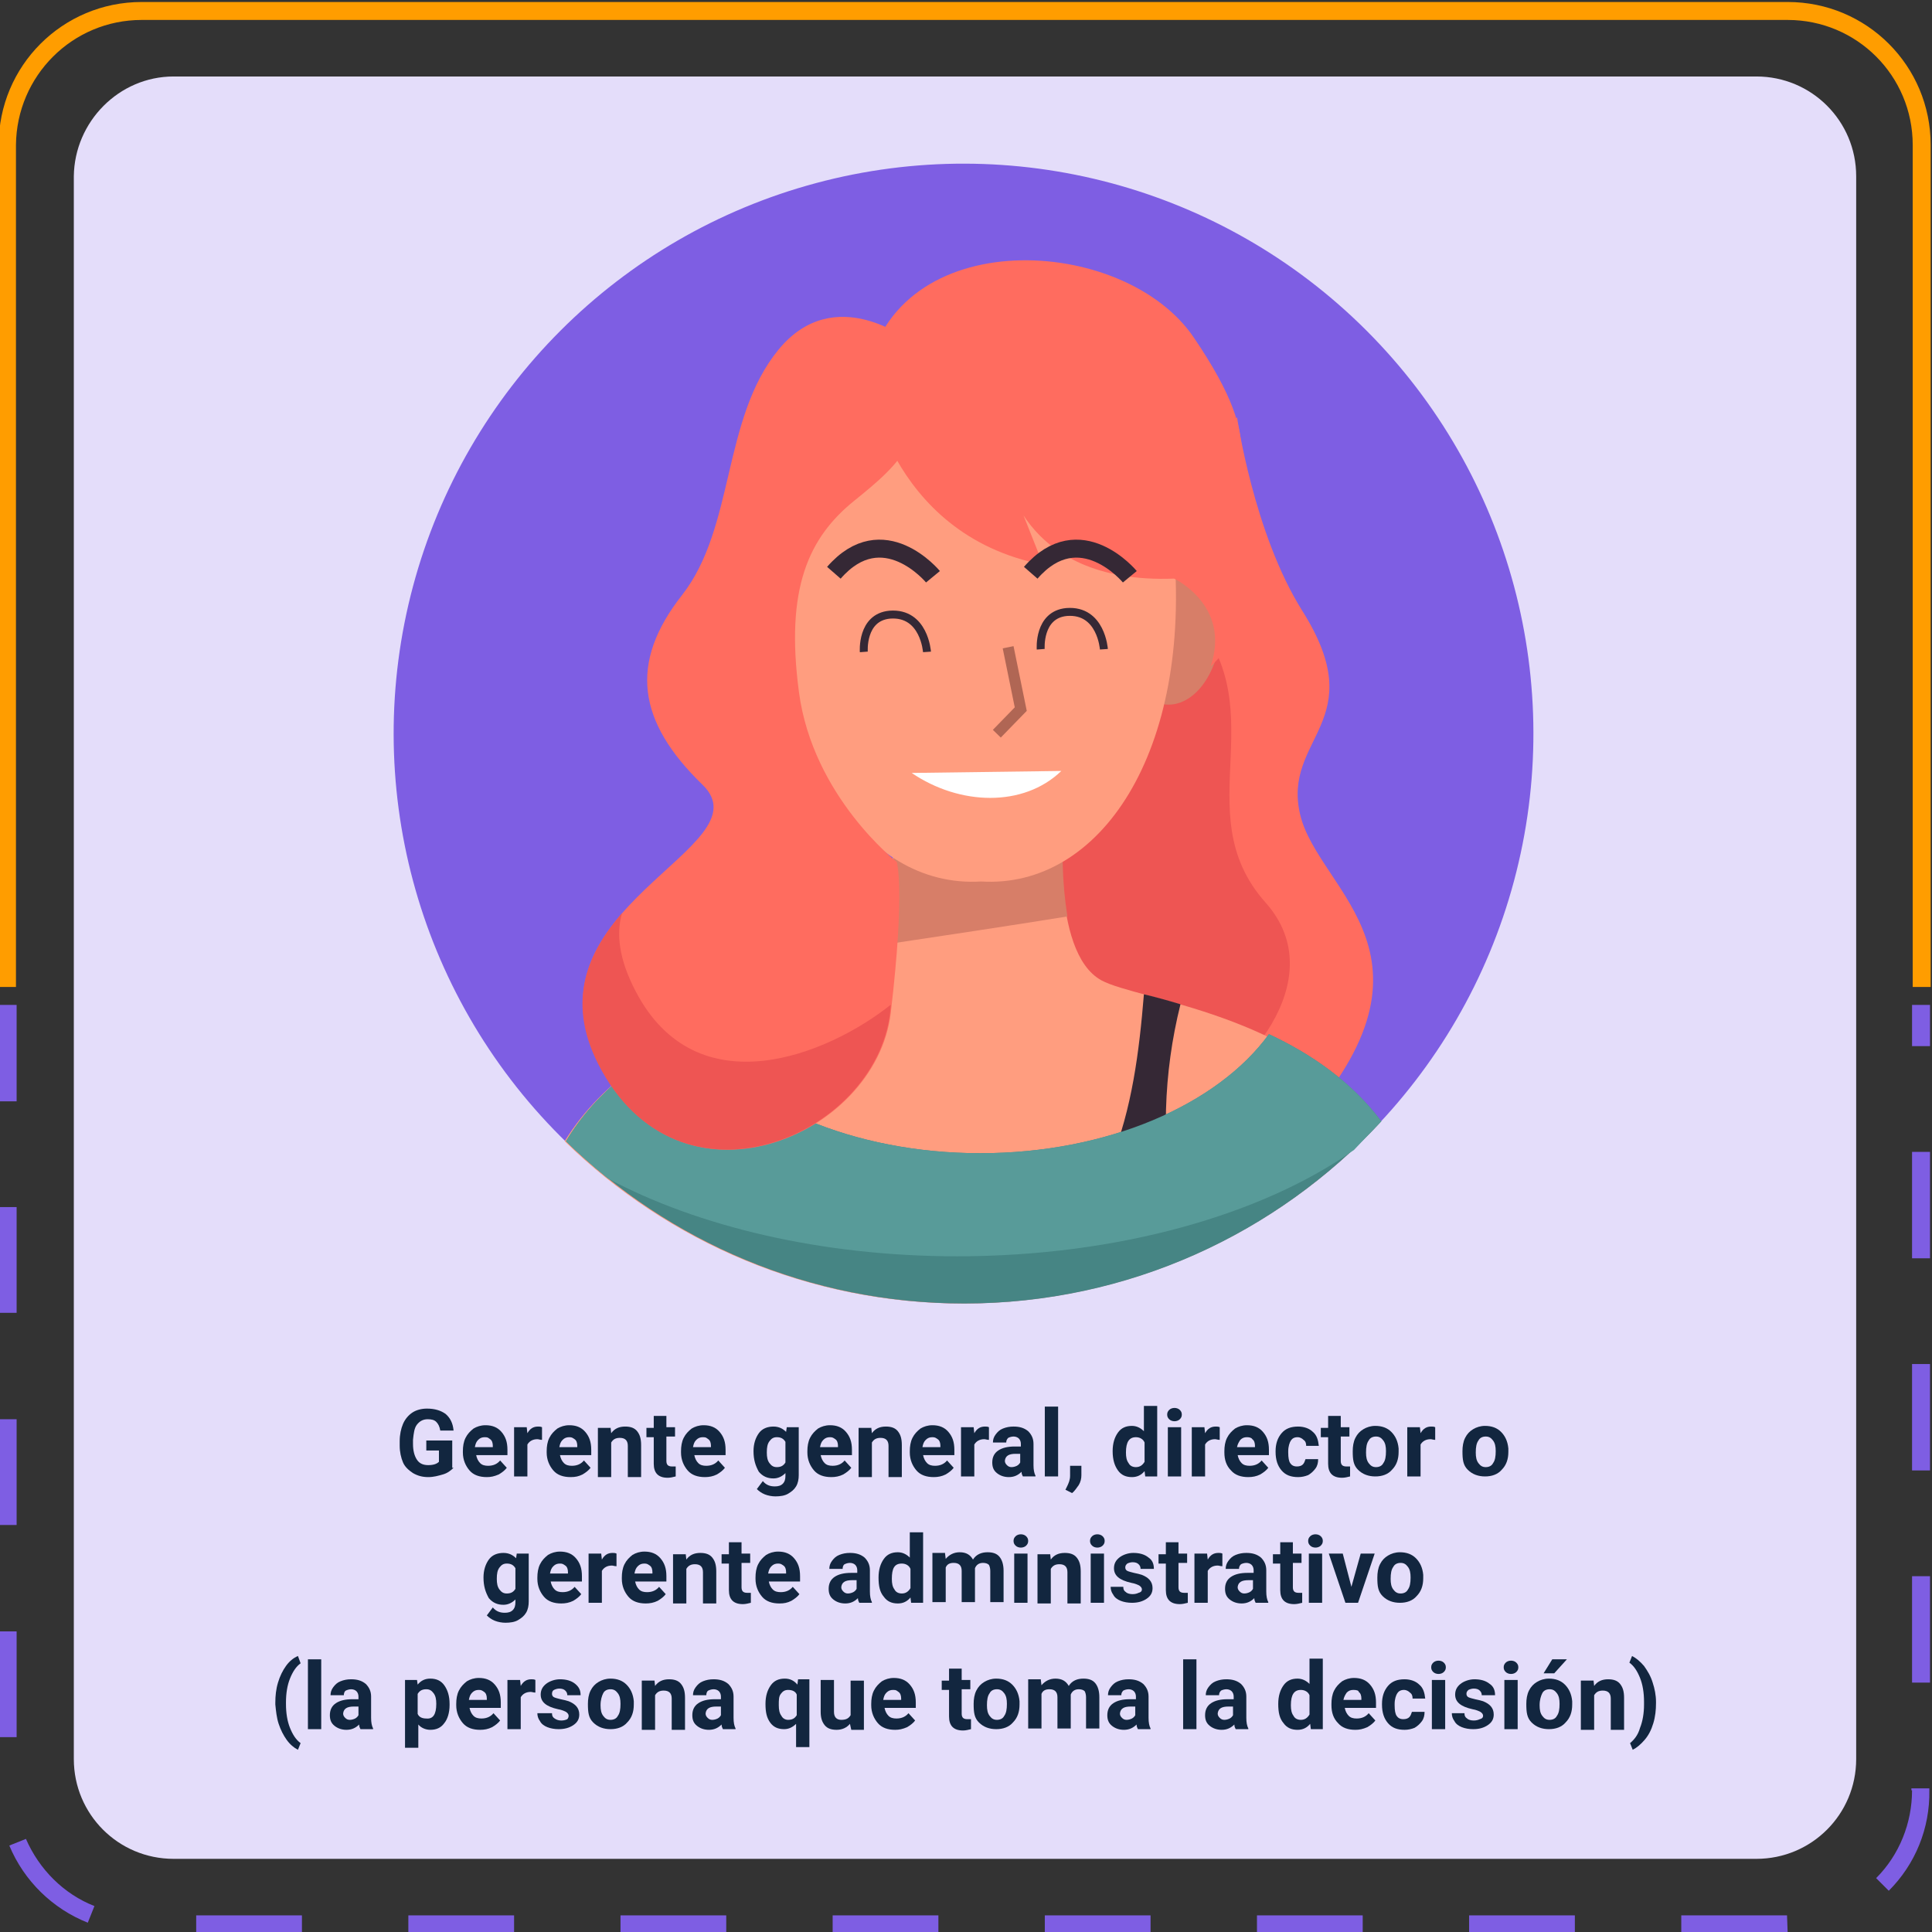 <?xml version="1.0" encoding="utf-8"?>
<!-- Generator: Adobe Illustrator 25.2.3, SVG Export Plug-In . SVG Version: 6.00 Build 0)  -->
<!DOCTYPE svg PUBLIC "-//W3C//DTD SVG 1.1//EN" "http://www.w3.org/Graphics/SVG/1.1/DTD/svg11.dtd">
<svg version="1.1" id="Capa_1" xmlns:x="http://ns.adobe.com/Extensibility/1.0/" xmlns:i="http://ns.adobe.com/AdobeIllustrator/10.0/" xmlns:graph="http://ns.adobe.com/Graphs/1.0/"
	 xmlns="http://www.w3.org/2000/svg" xmlns:xlink="http://www.w3.org/1999/xlink" x="0px" y="0px" viewBox="0 0 290.5 290.5"
	 style="enable-background:new 0 0 290.5 290.5;" xml:space="preserve">
<rect x="0" y="0" width="290.5" height="290.5" fill="#333333" stroke="none"/>
<style type="text/css">
	.st0{fill:#E4DDFA;}
	.st1{fill:#7E5EE3;}
	.st2{fill:#FF6C5F;}
	.st3{fill:#EE5553;}
	.st4{fill:#FF9D7F;}
	.st5{fill:#468584;}
	.st6{fill:#FF9D00;}
	.st7{fill:#12263F;}
	.st8{fill:#D77E68;}
	.st9{fill:#352835;}
	.st10{fill:#589B99;}
	.st11{fill:none;stroke:#B06654;stroke-width:1.661;stroke-miterlimit:10;}
	.st12{fill:#FFFFFF;}
	.st13{fill:none;stroke:#352835;stroke-width:2.701;stroke-miterlimit:10;}
	.st14{fill:none;stroke:#352835;stroke-width:1.195;stroke-miterlimit:10;}
</style>
<path id="Rectángulo_32155" class="st0" d="M26.1,11.5h238c8.3,0,15,6.7,15,15v238c0,8.3-6.7,15-15,15h-238c-8.3,0-15-6.7-15-15
	v-238C11.2,18.3,17.9,11.5,26.1,11.5z"/>
<ellipse transform="matrix(0.707 -0.707 0.707 0.707 -35.548 134.759)" class="st1" cx="144.9" cy="110.3" rx="85.7" ry="85.7"/>
<g id="Grupo_70428" transform="translate(73.506 23.627)">
	<path id="Trazado_109623" class="st2" d="M112.5,39.1c0,0,2.5,17.5,9.8,29.1c10.6,16.8-3.1,19-0.3,30.7s23.9,21.5-1.2,48.2
		c-16.5,17.5-36.2-16.6-36.2-16.6l-5.5-44.5L112.5,39.1z"/>
	<path id="Trazado_109624" class="st3" d="M104.4,67.6c-2.7-2-5.2-4-7.8-6.2L79.1,83.2l5.5,39.3c3.3,4.9,7.3,9.2,11.8,13
		c1.8-2,6,7.3,8.4,6.4c8-2.8,22.4-18.1,12-29.8C104.4,98.2,119.3,82.4,104.4,67.6z"/>
</g>
<path class="st4" d="M207.3,169c-12.5-16.7-36.2-18.6-41.7-21.6c-7.8-4.3-5.7-24.8-5.7-24.8l-11.7,0.8v-0.8L147,123l-1.3-0.4v0.8
	l-11.7-0.8c0,0,2.1,20.6-5.7,24.8c-5.7,3.1-31.6,5.1-43.4,24.2c15.5,15.1,36.6,24.4,59.9,24.4C169.5,196,191.7,185.6,207.3,169z"/>
<path class="st5" d="M207.7,168.6c-4.6-6.1-10.7-10.2-16.9-13.1c-7.7,10.6-24.3,17.9-43.4,17.9s-35.7-7.3-43.4-17.9
	c-7.1,3.4-14.2,8.3-18.9,16.1c15.5,15.1,36.6,24.4,59.9,24.4C169.7,196,192,185.5,207.7,168.6z"/>
<rect id="Rectángulo_32140" x="-0.2" y="151.1" class="st1" width="2.7" height="14.5"/>
<rect id="Rectángulo_32141" x="-0.2" y="181.5" class="st1" width="2.7" height="15.9"/>
<rect id="Rectángulo_32142" x="-0.2" y="213.4" class="st1" width="2.7" height="15.9"/>
<path id="Trazado_109619" class="st1" d="M252.8,288v2.7h16l-0.1-2.7H252.8z"/>
<path id="Trazado_109620" class="st1" d="M287.5,269.2c0,4.9-1.9,9.7-5.4,13.2l1.9,1.9c4-4,6.2-9.4,6.1-15.1v-0.3h-2.7V269.2z"/>
<rect id="Rectángulo_32143" x="189" y="288" class="st1" width="15.9" height="2.7"/>
<rect id="Rectángulo_32144" x="287.5" y="151.1" class="st1" width="2.7" height="6.2"/>
<rect id="Rectángulo_32145" x="287.5" y="173.2" class="st1" width="2.7" height="16"/>
<rect id="Rectángulo_32146" x="287.5" y="237" class="st1" width="2.7" height="16"/>
<rect id="Rectángulo_32147" x="157.1" y="288" class="st1" width="15.9" height="2.7"/>
<rect id="Rectángulo_32148" x="287.5" y="205.1" class="st1" width="2.7" height="16"/>
<rect id="Rectángulo_32149" x="220.9" y="288" class="st1" width="15.9" height="2.7"/>
<rect id="Rectángulo_32150" x="-0.2" y="245.3" class="st1" width="2.7" height="15.9"/>
<path id="Trazado_109621" class="st1" d="M3.9,276.5l-2.5,1c2.2,5.3,6.5,9.5,11.8,11.6l1-2.5C9.6,284.8,5.9,281.1,3.9,276.5z"/>
<rect id="Rectángulo_32151" x="29.5" y="288" class="st1" width="15.9" height="2.7"/>
<rect id="Rectángulo_32152" x="93.3" y="288" class="st1" width="15.9" height="2.7"/>
<rect id="Rectángulo_32153" x="125.2" y="288" class="st1" width="15.9" height="2.7"/>
<rect id="Rectángulo_32154" x="61.4" y="288" class="st1" width="15.9" height="2.7"/>
<path id="Trazado_109622" class="st6" d="M2.4,148.4V21.8C2.5,11.4,10.9,3,21.3,3h247.5c10.4,0,18.8,8.4,18.8,18.8v126.6h2.7V21.8
	c0-11.9-9.6-21.5-21.5-21.5H21.3C9.4,0.3-0.2,9.9-0.2,21.8v126.6H2.4z"/>
<path class="st7" d="M68.2,220.7c-0.4,0.4-0.9,0.8-1.6,1c-0.7,0.2-1.4,0.4-2.2,0.4c-0.9,0-1.6-0.2-2.3-0.6c-0.6-0.4-1.2-0.9-1.5-1.6
	s-0.5-1.6-0.5-2.5v-0.7c0-1,0.2-1.9,0.5-2.6c0.3-0.7,0.8-1.3,1.4-1.7c0.6-0.4,1.4-0.6,2.2-0.6c1.2,0,2.1,0.3,2.8,0.8
	c0.7,0.6,1.1,1.4,1.2,2.5h-2c-0.1-0.6-0.3-1-0.6-1.3s-0.7-0.4-1.3-0.4c-0.7,0-1.2,0.3-1.6,0.8s-0.5,1.3-0.6,2.3v0.6
	c0,1,0.2,1.8,0.6,2.4s1,0.8,1.7,0.8c0.8,0,1.3-0.2,1.6-0.5v-1.7h-1.9v-1.5h3.9V220.7z"/>
<path class="st7" d="M73.2,222.1c-1.1,0-2-0.3-2.6-1s-1-1.6-1-2.7v-0.2c0-0.7,0.1-1.4,0.4-2c0.3-0.6,0.7-1,1.2-1.4
	c0.5-0.3,1.1-0.5,1.8-0.5c1,0,1.8,0.3,2.4,1s0.9,1.5,0.9,2.7v0.8h-4.7c0.1,0.5,0.3,0.9,0.6,1.2s0.7,0.4,1.2,0.4
	c0.8,0,1.4-0.3,1.8-0.8l1,1.1c-0.3,0.4-0.7,0.7-1.2,1C74.3,222,73.8,222.1,73.2,222.1z M72.9,216.1c-0.4,0-0.7,0.1-1,0.4
	s-0.4,0.6-0.5,1.1h2.7v-0.2c0-0.4-0.1-0.8-0.4-1S73.4,216.1,72.9,216.1z"/>
<path class="st7" d="M81.5,216.5c-0.3,0-0.5-0.1-0.7-0.1c-0.7,0-1.2,0.3-1.5,0.8v4.8h-2v-7.4h1.9l0.1,0.9c0.4-0.7,0.9-1,1.6-1
	c0.2,0,0.4,0,0.6,0.1L81.5,216.5z"/>
<path class="st7" d="M85.8,222.1c-1.1,0-2-0.3-2.6-1s-1-1.6-1-2.7v-0.2c0-0.7,0.1-1.4,0.4-2c0.3-0.6,0.7-1,1.2-1.4
	c0.5-0.3,1.1-0.5,1.8-0.5c1,0,1.8,0.3,2.4,1s0.9,1.5,0.9,2.7v0.8h-4.7c0.1,0.5,0.3,0.9,0.6,1.2s0.7,0.4,1.2,0.4
	c0.8,0,1.4-0.3,1.8-0.8l1,1.1c-0.3,0.4-0.7,0.7-1.2,1C87,222,86.5,222.1,85.8,222.1z M85.6,216.1c-0.4,0-0.7,0.1-1,0.4
	s-0.4,0.6-0.5,1.1h2.7v-0.2c0-0.4-0.1-0.8-0.4-1S86,216.1,85.6,216.1z"/>
<path class="st7" d="M91.8,214.6l0.1,0.9c0.5-0.7,1.2-1,2.1-1c0.8,0,1.4,0.2,1.8,0.7s0.6,1.1,0.6,2.1v4.8h-2v-4.7
	c0-0.4-0.1-0.7-0.3-0.9c-0.2-0.2-0.5-0.3-0.9-0.3c-0.6,0-1,0.2-1.3,0.7v5.2h-2v-7.4H91.8z"/>
<path class="st7" d="M100.2,212.8v1.8h1.3v1.4h-1.3v3.7c0,0.3,0.1,0.5,0.2,0.6s0.3,0.2,0.6,0.2c0.2,0,0.4,0,0.6,0v1.5
	c-0.4,0.1-0.8,0.2-1.2,0.2c-1.4,0-2.1-0.7-2.1-2.1v-4h-1.1v-1.4h1.1v-1.8H100.2z"/>
<path class="st7" d="M106,222.1c-1.1,0-2-0.3-2.6-1s-1-1.6-1-2.7v-0.2c0-0.7,0.1-1.4,0.4-2c0.3-0.6,0.7-1,1.2-1.4
	c0.5-0.3,1.1-0.5,1.8-0.5c1,0,1.8,0.3,2.4,1s0.9,1.5,0.9,2.7v0.8h-4.7c0.1,0.5,0.3,0.9,0.6,1.2s0.7,0.4,1.2,0.4
	c0.8,0,1.4-0.3,1.8-0.8l1,1.1c-0.3,0.4-0.7,0.7-1.2,1C107.2,222,106.6,222.1,106,222.1z M105.7,216.1c-0.4,0-0.7,0.1-1,0.4
	s-0.4,0.6-0.5,1.1h2.7v-0.2c0-0.4-0.1-0.8-0.4-1S106.2,216.1,105.7,216.1z"/>
<path class="st7" d="M113.3,218.2c0-1.1,0.3-2,0.8-2.7s1.3-1,2.2-1c0.8,0,1.4,0.3,1.9,0.8l0.1-0.7h1.8v7.2c0,0.6-0.1,1.2-0.4,1.7
	s-0.7,0.8-1.2,1.1s-1.2,0.4-1.9,0.4c-0.5,0-1.1-0.1-1.6-0.3c-0.5-0.2-0.9-0.5-1.2-0.8l0.9-1.2c0.5,0.6,1.1,0.8,1.8,0.8
	c0.5,0,0.9-0.1,1.2-0.4c0.3-0.3,0.4-0.7,0.4-1.2v-0.4c-0.5,0.5-1.1,0.8-1.8,0.8c-0.9,0-1.6-0.3-2.2-1
	C113.6,220.4,113.3,219.5,113.3,218.2L113.3,218.2z M115.3,218.4c0,0.7,0.1,1.2,0.4,1.6c0.3,0.4,0.6,0.6,1.1,0.6
	c0.6,0,1-0.2,1.3-0.7v-3.1c-0.3-0.5-0.7-0.7-1.3-0.7c-0.5,0-0.8,0.2-1.1,0.6S115.3,217.6,115.3,218.4z"/>
<path class="st7" d="M125,222.1c-1.1,0-2-0.3-2.6-1s-1-1.6-1-2.7v-0.2c0-0.7,0.1-1.4,0.4-2c0.3-0.6,0.7-1,1.2-1.4
	c0.5-0.3,1.1-0.5,1.8-0.5c1,0,1.8,0.3,2.4,1s0.9,1.5,0.9,2.7v0.8h-4.7c0.1,0.5,0.3,0.9,0.6,1.2s0.7,0.4,1.2,0.4
	c0.8,0,1.4-0.3,1.8-0.8l1,1.1c-0.3,0.4-0.7,0.7-1.2,1C126.2,222,125.6,222.1,125,222.1z M124.8,216.1c-0.4,0-0.7,0.1-1,0.4
	s-0.4,0.6-0.5,1.1h2.7v-0.2c0-0.4-0.1-0.8-0.4-1S125.2,216.1,124.8,216.1z"/>
<path class="st7" d="M131,214.6l0.1,0.9c0.5-0.7,1.2-1,2.1-1c0.8,0,1.4,0.2,1.8,0.7s0.6,1.1,0.6,2.1v4.8h-2v-4.7
	c0-0.4-0.1-0.7-0.3-0.9c-0.2-0.2-0.5-0.3-0.9-0.3c-0.6,0-1,0.2-1.3,0.7v5.2h-2v-7.4H131z"/>
<path class="st7" d="M140.4,222.1c-1.1,0-2-0.3-2.6-1s-1-1.6-1-2.7v-0.2c0-0.7,0.1-1.4,0.4-2c0.3-0.6,0.7-1,1.2-1.4
	c0.5-0.3,1.1-0.5,1.8-0.5c1,0,1.8,0.3,2.4,1s0.9,1.5,0.9,2.7v0.8h-4.7c0.1,0.5,0.3,0.9,0.6,1.2s0.7,0.4,1.2,0.4
	c0.8,0,1.4-0.3,1.8-0.8l1,1.1c-0.3,0.4-0.7,0.7-1.2,1C141.6,222,141,222.1,140.4,222.1z M140.2,216.1c-0.4,0-0.7,0.1-1,0.4
	s-0.4,0.6-0.5,1.1h2.7v-0.2c0-0.4-0.1-0.8-0.4-1S140.6,216.1,140.2,216.1z"/>
<path class="st7" d="M148.7,216.5c-0.3,0-0.5-0.1-0.7-0.1c-0.7,0-1.2,0.3-1.5,0.8v4.8h-2v-7.4h1.9l0.1,0.9c0.4-0.7,0.9-1,1.6-1
	c0.2,0,0.4,0,0.6,0.1L148.7,216.5z"/>
<path class="st7" d="M153.8,222c-0.1-0.2-0.2-0.4-0.2-0.7c-0.5,0.5-1.1,0.8-1.9,0.8c-0.7,0-1.3-0.2-1.8-0.6
	c-0.5-0.4-0.7-0.9-0.7-1.6c0-0.8,0.3-1.4,0.9-1.8s1.4-0.6,2.5-0.6h0.9v-0.4c0-0.3-0.1-0.6-0.3-0.8c-0.2-0.2-0.5-0.3-0.8-0.3
	c-0.3,0-0.6,0.1-0.8,0.2c-0.2,0.2-0.3,0.4-0.3,0.7h-2c0-0.4,0.1-0.8,0.4-1.2c0.3-0.4,0.6-0.7,1.1-0.9c0.5-0.2,1-0.3,1.6-0.3
	c0.9,0,1.6,0.2,2.2,0.7c0.5,0.5,0.8,1.1,0.8,1.9v3.2c0,0.7,0.1,1.2,0.3,1.6v0.1H153.8z M152.1,220.6c0.3,0,0.6-0.1,0.8-0.2
	c0.2-0.1,0.4-0.3,0.5-0.5v-1.3h-0.7c-1,0-1.5,0.3-1.6,1l0,0.1c0,0.2,0.1,0.4,0.3,0.6C151.6,220.5,151.8,220.6,152.1,220.6z"/>
<path class="st7" d="M159.1,222h-2v-10.5h2V222z"/>
<path class="st7" d="M161.2,224.5l-1-0.5l0.2-0.4c0.3-0.6,0.5-1.1,0.5-1.7v-1.5h1.7l0,1.4c0,0.5-0.1,1-0.4,1.5
	C161.9,223.7,161.6,224.2,161.2,224.5z"/>
<path class="st7" d="M167.3,218.2c0-1.2,0.3-2.1,0.8-2.8c0.5-0.7,1.2-1,2.1-1c0.7,0,1.3,0.3,1.8,0.8v-3.8h2V222h-1.8l-0.1-0.8
	c-0.5,0.6-1.1,0.9-1.9,0.9c-0.9,0-1.6-0.3-2.1-1C167.6,220.4,167.3,219.5,167.3,218.2z M169.3,218.4c0,0.7,0.1,1.2,0.4,1.6
	c0.2,0.4,0.6,0.6,1.1,0.6c0.6,0,1-0.3,1.3-0.8v-2.9c-0.2-0.5-0.7-0.8-1.3-0.8C169.8,216.1,169.3,216.8,169.3,218.4z"/>
<path class="st7" d="M175.5,212.7c0-0.3,0.1-0.5,0.3-0.7s0.5-0.3,0.8-0.3c0.3,0,0.6,0.1,0.8,0.3c0.2,0.2,0.3,0.4,0.3,0.7
	c0,0.3-0.1,0.5-0.3,0.7c-0.2,0.2-0.5,0.3-0.8,0.3c-0.3,0-0.6-0.1-0.8-0.3C175.6,213.2,175.5,213,175.5,212.7z M177.6,222h-2v-7.4h2
	V222z"/>
<path class="st7" d="M183.4,216.5c-0.3,0-0.5-0.1-0.7-0.1c-0.7,0-1.2,0.3-1.5,0.8v4.8h-2v-7.4h1.9l0.1,0.9c0.4-0.7,0.9-1,1.6-1
	c0.2,0,0.4,0,0.6,0.1L183.4,216.5z"/>
<path class="st7" d="M187.7,222.1c-1.1,0-2-0.3-2.6-1c-0.7-0.7-1-1.6-1-2.7v-0.2c0-0.7,0.1-1.4,0.4-2c0.3-0.6,0.7-1,1.2-1.4
	c0.5-0.3,1.1-0.5,1.8-0.5c1,0,1.8,0.3,2.4,1s0.9,1.5,0.9,2.7v0.8h-4.7c0.1,0.5,0.3,0.9,0.6,1.2s0.7,0.4,1.2,0.4
	c0.8,0,1.4-0.3,1.8-0.8l1,1.1c-0.3,0.4-0.7,0.7-1.2,1C188.9,222,188.3,222.1,187.7,222.1z M187.5,216.1c-0.4,0-0.7,0.1-1,0.4
	c-0.2,0.3-0.4,0.6-0.5,1.1h2.7v-0.2c0-0.4-0.1-0.8-0.4-1C188.2,216.2,187.9,216.1,187.5,216.1z"/>
<path class="st7" d="M195,220.5c0.4,0,0.7-0.1,0.9-0.3c0.2-0.2,0.3-0.5,0.4-0.8h1.9c0,0.5-0.1,1-0.4,1.4c-0.3,0.4-0.6,0.7-1.1,1
	c-0.5,0.2-1,0.3-1.5,0.3c-1.1,0-1.9-0.3-2.5-1c-0.6-0.7-0.9-1.6-0.9-2.8v-0.1c0-1.1,0.3-2,0.9-2.7c0.6-0.7,1.4-1,2.5-1
	c0.9,0,1.7,0.3,2.2,0.8c0.6,0.5,0.8,1.2,0.9,2.1h-1.9c0-0.4-0.1-0.7-0.4-0.9c-0.2-0.2-0.5-0.4-0.9-0.4c-0.5,0-0.8,0.2-1,0.5
	c-0.2,0.3-0.4,0.9-0.4,1.6v0.2c0,0.8,0.1,1.3,0.3,1.6S194.5,220.5,195,220.5z"/>
<path class="st7" d="M201.6,212.8v1.8h1.3v1.4h-1.3v3.7c0,0.3,0.1,0.5,0.2,0.6c0.1,0.1,0.3,0.2,0.6,0.2c0.2,0,0.4,0,0.6,0v1.5
	c-0.4,0.1-0.8,0.2-1.2,0.2c-1.4,0-2.1-0.7-2.1-2.1v-4h-1.1v-1.4h1.1v-1.8H201.6z"/>
<path class="st7" d="M203.4,218.2c0-0.7,0.1-1.4,0.4-2c0.3-0.6,0.7-1,1.2-1.3c0.5-0.3,1.1-0.5,1.8-0.5c1,0,1.8,0.3,2.4,0.9
	c0.6,0.6,1,1.4,1.1,2.5l0,0.5c0,1.1-0.3,2-1,2.7c-0.6,0.7-1.5,1-2.5,1s-1.9-0.3-2.6-1S203.4,219.5,203.4,218.2L203.4,218.2z
	 M205.4,218.4c0,0.7,0.1,1.2,0.4,1.6c0.3,0.4,0.6,0.6,1.1,0.6c0.5,0,0.9-0.2,1.1-0.6c0.3-0.4,0.4-1,0.4-1.8c0-0.7-0.1-1.2-0.4-1.6
	c-0.3-0.4-0.6-0.6-1.1-0.6c-0.5,0-0.9,0.2-1.1,0.6C205.5,217,205.4,217.6,205.4,218.4z"/>
<path class="st7" d="M215.8,216.5c-0.3,0-0.5-0.1-0.7-0.1c-0.7,0-1.2,0.3-1.5,0.8v4.8h-2v-7.4h1.9l0.1,0.9c0.4-0.7,0.9-1,1.6-1
	c0.2,0,0.4,0,0.6,0.1L215.8,216.5z"/>
<path class="st7" d="M219.9,218.2c0-0.7,0.1-1.4,0.4-2c0.3-0.6,0.7-1,1.2-1.3c0.5-0.3,1.1-0.5,1.8-0.5c1,0,1.8,0.3,2.4,0.9
	c0.6,0.6,1,1.4,1.1,2.5l0,0.5c0,1.1-0.3,2-1,2.7c-0.6,0.7-1.5,1-2.5,1s-1.9-0.3-2.6-1S219.9,219.5,219.9,218.2L219.9,218.2z
	 M221.9,218.4c0,0.7,0.1,1.2,0.4,1.6c0.3,0.4,0.6,0.6,1.1,0.6c0.5,0,0.9-0.2,1.1-0.6c0.3-0.4,0.4-1,0.4-1.8c0-0.7-0.1-1.2-0.4-1.6
	c-0.3-0.4-0.6-0.6-1.1-0.6c-0.5,0-0.9,0.2-1.1,0.6C222,217,221.9,217.6,221.9,218.4z"/>
<path class="st7" d="M72.7,237.2c0-1.1,0.3-2,0.8-2.7s1.3-1,2.2-1c0.8,0,1.4,0.3,1.9,0.8l0.1-0.7h1.8v7.2c0,0.6-0.1,1.2-0.4,1.7
	s-0.7,0.8-1.2,1.1s-1.2,0.4-1.9,0.4c-0.5,0-1.1-0.1-1.6-0.3c-0.5-0.2-0.9-0.5-1.2-0.8l0.9-1.2c0.5,0.6,1.1,0.8,1.8,0.8
	c0.5,0,0.9-0.1,1.2-0.4c0.3-0.3,0.4-0.7,0.4-1.2v-0.4c-0.5,0.5-1.1,0.8-1.8,0.8c-0.9,0-1.6-0.3-2.2-1
	C73,239.4,72.7,238.5,72.7,237.2L72.7,237.2z M74.7,237.4c0,0.7,0.1,1.2,0.4,1.6c0.3,0.4,0.6,0.6,1.1,0.6c0.6,0,1-0.2,1.3-0.7v-3.1
	c-0.3-0.5-0.7-0.7-1.3-0.7c-0.5,0-0.8,0.2-1.1,0.6S74.7,236.6,74.7,237.4z"/>
<path class="st7" d="M84.4,241.1c-1.1,0-2-0.3-2.6-1s-1-1.6-1-2.7v-0.2c0-0.7,0.1-1.4,0.4-2c0.3-0.6,0.7-1,1.2-1.4
	c0.5-0.3,1.1-0.5,1.8-0.5c1,0,1.8,0.3,2.4,1s0.9,1.5,0.9,2.7v0.8h-4.7c0.1,0.5,0.3,0.9,0.6,1.2s0.7,0.4,1.2,0.4
	c0.8,0,1.4-0.3,1.8-0.8l1,1.1c-0.3,0.4-0.7,0.7-1.2,1C85.6,241,85,241.1,84.4,241.1z M84.2,235.1c-0.4,0-0.7,0.1-1,0.4
	s-0.4,0.6-0.5,1.1h2.7v-0.2c0-0.4-0.1-0.8-0.4-1S84.6,235.1,84.2,235.1z"/>
<path class="st7" d="M92.7,235.5c-0.3,0-0.5-0.1-0.7-0.1c-0.7,0-1.2,0.3-1.5,0.8v4.8h-2v-7.4h1.9l0.1,0.9c0.4-0.7,0.9-1,1.6-1
	c0.2,0,0.4,0,0.6,0.1L92.7,235.5z"/>
<path class="st7" d="M97.1,241.1c-1.1,0-2-0.3-2.6-1s-1-1.6-1-2.7v-0.2c0-0.7,0.1-1.4,0.4-2c0.3-0.6,0.7-1,1.2-1.4
	c0.5-0.3,1.1-0.5,1.8-0.5c1,0,1.8,0.3,2.4,1s0.9,1.5,0.9,2.7v0.8h-4.7c0.1,0.5,0.3,0.9,0.6,1.2s0.7,0.4,1.2,0.4
	c0.8,0,1.4-0.3,1.8-0.8l1,1.1c-0.3,0.4-0.7,0.7-1.2,1C98.3,241,97.7,241.1,97.1,241.1z M96.9,235.1c-0.4,0-0.7,0.1-1,0.4
	s-0.4,0.6-0.5,1.1h2.7v-0.2c0-0.4-0.1-0.8-0.4-1S97.3,235.1,96.9,235.1z"/>
<path class="st7" d="M103.1,233.6l0.1,0.9c0.5-0.7,1.2-1,2.1-1c0.8,0,1.4,0.2,1.8,0.7s0.6,1.1,0.6,2.1v4.8h-2v-4.7
	c0-0.4-0.1-0.7-0.3-0.9c-0.2-0.2-0.5-0.3-0.9-0.3c-0.6,0-1,0.2-1.3,0.7v5.2h-2v-7.4H103.1z"/>
<path class="st7" d="M111.5,231.8v1.8h1.3v1.4h-1.3v3.7c0,0.3,0.1,0.5,0.2,0.6s0.3,0.2,0.6,0.2c0.2,0,0.4,0,0.6,0v1.5
	c-0.4,0.1-0.8,0.2-1.2,0.2c-1.4,0-2.1-0.7-2.1-2.1v-4h-1.1v-1.4h1.1v-1.8H111.5z"/>
<path class="st7" d="M117.2,241.1c-1.1,0-2-0.3-2.6-1s-1-1.6-1-2.7v-0.2c0-0.7,0.1-1.4,0.4-2c0.3-0.6,0.7-1,1.2-1.4
	c0.5-0.3,1.1-0.5,1.8-0.5c1,0,1.8,0.3,2.4,1s0.9,1.5,0.9,2.7v0.8h-4.7c0.1,0.5,0.3,0.9,0.6,1.2s0.7,0.4,1.2,0.4
	c0.8,0,1.4-0.3,1.8-0.8l1,1.1c-0.3,0.4-0.7,0.7-1.2,1C118.4,241,117.9,241.1,117.2,241.1z M117,235.1c-0.4,0-0.7,0.1-1,0.4
	s-0.4,0.6-0.5,1.1h2.7v-0.2c0-0.4-0.1-0.8-0.4-1S117.4,235.1,117,235.1z"/>
<path class="st7" d="M129.2,241c-0.1-0.2-0.2-0.4-0.2-0.7c-0.5,0.5-1.1,0.8-1.9,0.8c-0.7,0-1.3-0.2-1.8-0.6s-0.7-0.9-0.7-1.6
	c0-0.8,0.3-1.4,0.9-1.8s1.4-0.6,2.5-0.6h0.9v-0.4c0-0.3-0.1-0.6-0.3-0.8s-0.5-0.3-0.8-0.3c-0.3,0-0.6,0.1-0.8,0.2s-0.3,0.4-0.3,0.7
	h-2c0-0.4,0.1-0.8,0.4-1.2s0.6-0.7,1.1-0.9c0.5-0.2,1-0.3,1.6-0.3c0.9,0,1.6,0.2,2.2,0.7c0.5,0.5,0.8,1.1,0.8,1.9v3.2
	c0,0.7,0.1,1.2,0.3,1.6v0.1H129.2z M127.5,239.6c0.3,0,0.6-0.1,0.8-0.2c0.2-0.1,0.4-0.3,0.5-0.5v-1.3h-0.7c-1,0-1.5,0.3-1.6,1l0,0.1
	c0,0.2,0.1,0.4,0.3,0.6S127.2,239.6,127.5,239.6z"/>
<path class="st7" d="M132.1,237.2c0-1.2,0.3-2.1,0.8-2.8s1.2-1,2.1-1c0.7,0,1.3,0.3,1.8,0.8v-3.8h2V241H137l-0.1-0.8
	c-0.5,0.6-1.1,0.9-1.9,0.9c-0.9,0-1.6-0.3-2.1-1C132.3,239.4,132.1,238.5,132.1,237.2z M134.1,237.4c0,0.7,0.1,1.2,0.4,1.6
	c0.2,0.4,0.6,0.6,1.1,0.6c0.6,0,1-0.3,1.3-0.8v-2.9c-0.2-0.5-0.7-0.8-1.3-0.8C134.5,235.1,134.1,235.8,134.1,237.4z"/>
<path class="st7" d="M142.1,233.6l0.1,0.8c0.5-0.6,1.2-1,2.1-1c1,0,1.6,0.4,2,1.1c0.5-0.8,1.3-1.1,2.2-1.1c0.8,0,1.4,0.2,1.8,0.7
	c0.4,0.5,0.6,1.2,0.6,2.1v4.7h-2v-4.7c0-0.4-0.1-0.7-0.2-0.9c-0.2-0.2-0.5-0.3-0.9-0.3c-0.6,0-1,0.3-1.2,0.8l0,5.1h-2v-4.7
	c0-0.4-0.1-0.7-0.3-0.9s-0.5-0.3-0.9-0.3c-0.6,0-1,0.2-1.2,0.7v5.2h-2v-7.4H142.1z"/>
<path class="st7" d="M152.4,231.7c0-0.3,0.1-0.5,0.3-0.7s0.5-0.3,0.8-0.3c0.3,0,0.6,0.1,0.8,0.3c0.2,0.2,0.3,0.4,0.3,0.7
	c0,0.3-0.1,0.5-0.3,0.7c-0.2,0.2-0.5,0.3-0.8,0.3c-0.3,0-0.6-0.1-0.8-0.3C152.5,232.2,152.4,232,152.4,231.7z M154.5,241h-2v-7.4h2
	V241z"/>
<path class="st7" d="M157.9,233.6l0.1,0.9c0.5-0.7,1.2-1,2.1-1c0.8,0,1.4,0.2,1.8,0.7s0.6,1.1,0.6,2.1v4.8h-2v-4.7
	c0-0.4-0.1-0.7-0.3-0.9c-0.2-0.2-0.5-0.3-0.9-0.3c-0.6,0-1,0.2-1.3,0.7v5.2h-2v-7.4H157.9z"/>
<path class="st7" d="M163.9,231.7c0-0.3,0.1-0.5,0.3-0.7s0.5-0.3,0.8-0.3c0.3,0,0.6,0.1,0.8,0.3c0.2,0.2,0.3,0.4,0.3,0.7
	c0,0.3-0.1,0.5-0.3,0.7c-0.2,0.2-0.5,0.3-0.8,0.3c-0.3,0-0.6-0.1-0.8-0.3C164,232.2,163.9,232,163.9,231.7z M166,241h-2v-7.4h2V241z
	"/>
<path class="st7" d="M171.7,239c0-0.2-0.1-0.4-0.4-0.6c-0.2-0.1-0.6-0.3-1.2-0.4c-1.8-0.4-2.6-1.1-2.6-2.2c0-0.7,0.3-1.2,0.8-1.6
	c0.5-0.4,1.3-0.7,2.1-0.7c0.9,0,1.7,0.2,2.3,0.7c0.6,0.4,0.8,1,0.8,1.7h-2c0-0.3-0.1-0.5-0.3-0.7c-0.2-0.2-0.5-0.3-0.9-0.3
	c-0.3,0-0.6,0.1-0.8,0.2c-0.2,0.2-0.3,0.3-0.3,0.6c0,0.2,0.1,0.4,0.3,0.5c0.2,0.1,0.6,0.2,1,0.3c0.5,0.1,0.9,0.2,1.2,0.3
	c1,0.4,1.6,1,1.6,2c0,0.7-0.3,1.2-0.9,1.6c-0.6,0.4-1.3,0.6-2.2,0.6c-0.6,0-1.2-0.1-1.7-0.3c-0.5-0.2-0.9-0.5-1.1-0.9
	c-0.3-0.4-0.4-0.8-0.4-1.2h1.9c0,0.4,0.1,0.6,0.4,0.8c0.2,0.2,0.6,0.3,1,0.3c0.4,0,0.7-0.1,0.9-0.2
	C171.6,239.4,171.7,239.2,171.7,239z"/>
<path class="st7" d="M177.2,231.8v1.8h1.3v1.4h-1.3v3.7c0,0.3,0.1,0.5,0.2,0.6c0.1,0.1,0.3,0.2,0.6,0.2c0.2,0,0.4,0,0.6,0v1.5
	c-0.4,0.1-0.8,0.2-1.2,0.2c-1.4,0-2.1-0.7-2.1-2.1v-4h-1.1v-1.4h1.1v-1.8H177.2z"/>
<path class="st7" d="M183.8,235.5c-0.3,0-0.5-0.1-0.7-0.1c-0.7,0-1.2,0.3-1.5,0.8v4.8h-2v-7.4h1.9l0.1,0.9c0.4-0.7,0.9-1,1.6-1
	c0.2,0,0.4,0,0.6,0.1L183.8,235.5z"/>
<path class="st7" d="M188.8,241c-0.1-0.2-0.2-0.4-0.2-0.7c-0.5,0.5-1.1,0.8-1.9,0.8c-0.7,0-1.3-0.2-1.8-0.6
	c-0.5-0.4-0.7-0.9-0.7-1.6c0-0.8,0.3-1.4,0.9-1.8s1.4-0.6,2.5-0.6h0.9v-0.4c0-0.3-0.1-0.6-0.3-0.8c-0.2-0.2-0.5-0.3-0.8-0.3
	c-0.3,0-0.6,0.1-0.8,0.2c-0.2,0.2-0.3,0.4-0.3,0.7h-2c0-0.4,0.1-0.8,0.4-1.2c0.3-0.4,0.6-0.7,1.1-0.9c0.5-0.2,1-0.3,1.6-0.3
	c0.9,0,1.6,0.2,2.2,0.7c0.5,0.5,0.8,1.1,0.8,1.9v3.2c0,0.7,0.1,1.2,0.3,1.6v0.1H188.8z M187.1,239.6c0.3,0,0.6-0.1,0.8-0.2
	c0.2-0.1,0.4-0.3,0.5-0.5v-1.3h-0.7c-1,0-1.5,0.3-1.6,1l0,0.1c0,0.2,0.1,0.4,0.3,0.6C186.6,239.5,186.8,239.6,187.1,239.6z"/>
<path class="st7" d="M194.4,231.8v1.8h1.3v1.4h-1.3v3.7c0,0.3,0.1,0.5,0.2,0.6c0.1,0.1,0.3,0.2,0.6,0.2c0.2,0,0.4,0,0.6,0v1.5
	c-0.4,0.1-0.8,0.2-1.2,0.2c-1.4,0-2.1-0.7-2.1-2.1v-4h-1.1v-1.4h1.1v-1.8H194.4z"/>
<path class="st7" d="M196.7,231.7c0-0.3,0.1-0.5,0.3-0.7s0.5-0.3,0.8-0.3c0.3,0,0.6,0.1,0.8,0.3c0.2,0.2,0.3,0.4,0.3,0.7
	c0,0.3-0.1,0.5-0.3,0.7c-0.2,0.2-0.5,0.3-0.8,0.3c-0.3,0-0.6-0.1-0.8-0.3C196.8,232.2,196.7,232,196.7,231.7z M198.8,241h-2v-7.4h2
	V241z"/>
<path class="st7" d="M203.2,238.6l1.4-5h2.1l-2.5,7.4h-1.9l-2.5-7.4h2.1L203.2,238.6z"/>
<path class="st7" d="M207.1,237.2c0-0.7,0.1-1.4,0.4-2c0.3-0.6,0.7-1,1.2-1.3c0.5-0.3,1.1-0.5,1.8-0.5c1,0,1.8,0.3,2.4,0.9
	c0.6,0.6,1,1.4,1.1,2.5l0,0.5c0,1.1-0.3,2-1,2.7c-0.6,0.7-1.5,1-2.5,1s-1.9-0.3-2.6-1S207.1,238.5,207.1,237.2L207.1,237.2z
	 M209.1,237.4c0,0.7,0.1,1.2,0.4,1.6c0.3,0.4,0.6,0.6,1.1,0.6c0.5,0,0.9-0.2,1.1-0.6c0.3-0.4,0.4-1,0.4-1.8c0-0.7-0.1-1.2-0.4-1.6
	c-0.3-0.4-0.6-0.6-1.1-0.6c-0.5,0-0.9,0.2-1.1,0.6C209.2,236,209.1,236.6,209.1,237.4z"/>
<path class="st7" d="M41.4,256c0-1,0.1-2,0.4-3s0.7-1.8,1.2-2.5c0.5-0.7,1.1-1.2,1.8-1.5l0.4,1.1c-0.7,0.5-1.2,1.3-1.6,2.3
	s-0.6,2.2-0.6,3.6v0.2c0,1.4,0.2,2.6,0.6,3.6s0.9,1.8,1.6,2.3l-0.4,1c-0.6-0.3-1.2-0.8-1.7-1.5c-0.5-0.7-0.9-1.5-1.2-2.4
	s-0.4-1.9-0.5-2.9V256z"/>
<path class="st7" d="M48.3,260h-2v-10.5h2V260z"/>
<path class="st7" d="M54.2,260c-0.1-0.2-0.2-0.4-0.2-0.7c-0.5,0.5-1.1,0.8-1.9,0.8c-0.7,0-1.3-0.2-1.8-0.6s-0.7-0.9-0.7-1.6
	c0-0.8,0.3-1.4,0.9-1.8s1.4-0.6,2.5-0.6h0.9v-0.4c0-0.3-0.1-0.6-0.3-0.8s-0.5-0.3-0.8-0.3c-0.3,0-0.6,0.1-0.8,0.2s-0.3,0.4-0.3,0.7
	h-2c0-0.4,0.1-0.8,0.4-1.2s0.6-0.7,1.1-0.9c0.5-0.2,1-0.3,1.6-0.3c0.9,0,1.6,0.2,2.2,0.7c0.5,0.5,0.8,1.1,0.8,1.9v3.2
	c0,0.7,0.1,1.2,0.3,1.6v0.1H54.2z M52.6,258.6c0.3,0,0.6-0.1,0.8-0.2c0.2-0.1,0.4-0.3,0.5-0.5v-1.3h-0.7c-1,0-1.5,0.3-1.6,1l0,0.1
	c0,0.2,0.1,0.4,0.3,0.6S52.3,258.6,52.6,258.6z"/>
<path class="st7" d="M67.6,256.4c0,1.1-0.3,2.1-0.8,2.7c-0.5,0.7-1.2,1-2.1,1c-0.7,0-1.4-0.3-1.8-0.8v3.5h-2v-10.2h1.8l0.1,0.7
	c0.5-0.6,1.1-0.9,1.9-0.9c0.9,0,1.6,0.3,2.1,1s0.8,1.6,0.8,2.8V256.4z M65.6,256.2c0-0.7-0.1-1.2-0.4-1.6s-0.6-0.6-1.1-0.6
	c-0.6,0-1,0.2-1.3,0.7v3c0.2,0.5,0.7,0.7,1.3,0.7C65.1,258.5,65.6,257.8,65.6,256.2z"/>
<path class="st7" d="M72.2,260.1c-1.1,0-2-0.3-2.6-1s-1-1.6-1-2.7v-0.2c0-0.7,0.1-1.4,0.4-2c0.3-0.6,0.7-1,1.2-1.4
	c0.5-0.3,1.1-0.5,1.8-0.5c1,0,1.8,0.3,2.4,1s0.9,1.5,0.9,2.7v0.8h-4.7c0.1,0.5,0.3,0.9,0.6,1.2s0.7,0.4,1.2,0.4
	c0.8,0,1.4-0.3,1.8-0.8l1,1.1c-0.3,0.4-0.7,0.7-1.2,1C73.4,260,72.8,260.1,72.2,260.1z M72,254.1c-0.4,0-0.7,0.1-1,0.4
	s-0.4,0.6-0.5,1.1h2.7v-0.2c0-0.4-0.1-0.8-0.4-1S72.4,254.1,72,254.1z"/>
<path class="st7" d="M80.5,254.5c-0.3,0-0.5-0.1-0.7-0.1c-0.7,0-1.2,0.3-1.5,0.8v4.8h-2v-7.4h1.9l0.1,0.9c0.4-0.7,0.9-1,1.6-1
	c0.2,0,0.4,0,0.6,0.1L80.5,254.5z"/>
<path class="st7" d="M85.5,258c0-0.2-0.1-0.4-0.4-0.6c-0.2-0.1-0.6-0.3-1.2-0.4c-1.8-0.4-2.6-1.1-2.6-2.2c0-0.7,0.3-1.2,0.8-1.6
	c0.5-0.4,1.3-0.7,2.1-0.7c0.9,0,1.7,0.2,2.3,0.7s0.8,1,0.8,1.7h-2c0-0.3-0.1-0.5-0.3-0.7c-0.2-0.2-0.5-0.3-0.9-0.3
	c-0.3,0-0.6,0.1-0.8,0.2s-0.3,0.3-0.3,0.6c0,0.2,0.1,0.4,0.3,0.5c0.2,0.1,0.6,0.2,1,0.3c0.5,0.1,0.9,0.2,1.2,0.3c1,0.4,1.6,1,1.6,2
	c0,0.7-0.3,1.2-0.9,1.6c-0.6,0.4-1.3,0.6-2.2,0.6c-0.6,0-1.2-0.1-1.7-0.3c-0.5-0.2-0.9-0.5-1.1-0.9c-0.3-0.4-0.4-0.8-0.4-1.2H83
	c0,0.4,0.1,0.6,0.4,0.8s0.6,0.3,1,0.3c0.4,0,0.7-0.1,0.9-0.2C85.4,258.4,85.5,258.2,85.5,258z"/>
<path class="st7" d="M88.4,256.2c0-0.7,0.1-1.4,0.4-2s0.7-1,1.2-1.3s1.1-0.5,1.8-0.5c1,0,1.8,0.3,2.4,0.9s1,1.4,1.1,2.5l0,0.5
	c0,1.1-0.3,2-1,2.7c-0.6,0.7-1.5,1-2.5,1s-1.9-0.3-2.6-1S88.4,257.5,88.4,256.2L88.4,256.2z M90.3,256.4c0,0.7,0.1,1.2,0.4,1.6
	s0.6,0.6,1.1,0.6c0.5,0,0.9-0.2,1.1-0.6c0.3-0.4,0.4-1,0.4-1.8c0-0.7-0.1-1.2-0.4-1.6s-0.6-0.6-1.1-0.6c-0.5,0-0.9,0.2-1.1,0.6
	C90.5,255,90.3,255.6,90.3,256.4z"/>
<path class="st7" d="M98.4,252.6l0.1,0.9c0.5-0.7,1.2-1,2.1-1c0.8,0,1.4,0.2,1.8,0.7s0.6,1.1,0.6,2.1v4.8h-2v-4.7
	c0-0.4-0.1-0.7-0.3-0.9c-0.2-0.2-0.5-0.3-0.9-0.3c-0.6,0-1,0.2-1.3,0.7v5.2h-2v-7.4H98.4z"/>
<path class="st7" d="M108.7,260c-0.1-0.2-0.2-0.4-0.2-0.7c-0.5,0.5-1.1,0.8-1.9,0.8c-0.7,0-1.3-0.2-1.8-0.6s-0.7-0.9-0.7-1.6
	c0-0.8,0.3-1.4,0.9-1.8s1.4-0.6,2.5-0.6h0.9v-0.4c0-0.3-0.1-0.6-0.3-0.8s-0.5-0.3-0.8-0.3c-0.3,0-0.6,0.1-0.8,0.2s-0.3,0.4-0.3,0.7
	h-2c0-0.4,0.1-0.8,0.4-1.2s0.6-0.7,1.1-0.9c0.5-0.2,1-0.3,1.6-0.3c0.9,0,1.6,0.2,2.2,0.7c0.5,0.5,0.8,1.1,0.8,1.9v3.2
	c0,0.7,0.1,1.2,0.3,1.6v0.1H108.7z M107.1,258.6c0.3,0,0.6-0.1,0.8-0.2c0.2-0.1,0.4-0.3,0.5-0.5v-1.3h-0.7c-1,0-1.5,0.3-1.6,1l0,0.1
	c0,0.2,0.1,0.4,0.3,0.6S106.8,258.6,107.1,258.6z"/>
<path class="st7" d="M115.1,256.2c0-1.2,0.3-2.1,0.8-2.8s1.2-1,2.1-1c0.8,0,1.4,0.3,1.9,0.9l0.1-0.8h1.7v10.2h-2v-3.5
	c-0.5,0.5-1.1,0.8-1.8,0.8c-0.9,0-1.6-0.3-2.1-1S115.1,257.5,115.1,256.2z M117.1,256.4c0,0.7,0.1,1.2,0.4,1.6
	c0.2,0.4,0.6,0.6,1,0.6c0.6,0,1-0.2,1.3-0.7v-3.1c-0.2-0.5-0.7-0.7-1.3-0.7c-0.5,0-0.8,0.2-1.1,0.6S117.1,255.6,117.1,256.4z"/>
<path class="st7" d="M127.8,259.2c-0.5,0.6-1.2,0.9-2,0.9c-0.8,0-1.4-0.2-1.8-0.7s-0.6-1.1-0.6-2v-4.8h2v4.8c0,0.8,0.4,1.2,1.1,1.2
	c0.7,0,1.1-0.2,1.4-0.7v-5.2h2v7.4h-1.9L127.8,259.2z"/>
<path class="st7" d="M134.6,260.1c-1.1,0-2-0.3-2.6-1s-1-1.6-1-2.7v-0.2c0-0.7,0.1-1.4,0.4-2c0.3-0.6,0.7-1,1.2-1.4
	c0.5-0.3,1.1-0.5,1.8-0.5c1,0,1.8,0.3,2.4,1s0.9,1.5,0.9,2.7v0.8h-4.7c0.1,0.5,0.3,0.9,0.6,1.2s0.7,0.4,1.2,0.4
	c0.8,0,1.4-0.3,1.8-0.8l1,1.1c-0.3,0.4-0.7,0.7-1.2,1C135.7,260,135.2,260.1,134.6,260.1z M134.3,254.1c-0.4,0-0.7,0.1-1,0.4
	s-0.4,0.6-0.5,1.1h2.7v-0.2c0-0.4-0.1-0.8-0.4-1S134.8,254.1,134.3,254.1z"/>
<path class="st7" d="M144.6,250.8v1.8h1.3v1.4h-1.3v3.7c0,0.3,0.1,0.5,0.2,0.6s0.3,0.2,0.6,0.2c0.2,0,0.4,0,0.6,0v1.5
	c-0.4,0.1-0.8,0.2-1.2,0.2c-1.4,0-2.1-0.7-2.1-2.1v-4h-1.1v-1.4h1.1v-1.8H144.6z"/>
<path class="st7" d="M146.4,256.2c0-0.7,0.1-1.4,0.4-2c0.3-0.6,0.7-1,1.2-1.3c0.5-0.3,1.1-0.5,1.8-0.5c1,0,1.8,0.3,2.4,0.9
	c0.6,0.6,1,1.4,1.1,2.5l0,0.5c0,1.1-0.3,2-1,2.7c-0.6,0.7-1.5,1-2.5,1s-1.9-0.3-2.6-1S146.4,257.5,146.4,256.2L146.4,256.2z
	 M148.4,256.4c0,0.7,0.1,1.2,0.4,1.6c0.3,0.4,0.6,0.6,1.1,0.6c0.5,0,0.9-0.2,1.1-0.6c0.3-0.4,0.4-1,0.4-1.8c0-0.7-0.1-1.2-0.4-1.6
	c-0.3-0.4-0.6-0.6-1.1-0.6c-0.5,0-0.9,0.2-1.1,0.6C148.5,255,148.4,255.6,148.4,256.4z"/>
<path class="st7" d="M156.5,252.6l0.1,0.8c0.5-0.6,1.2-1,2.1-1c1,0,1.6,0.4,2,1.1c0.5-0.8,1.3-1.1,2.2-1.1c0.8,0,1.4,0.2,1.8,0.7
	c0.4,0.5,0.6,1.2,0.6,2.1v4.7h-2v-4.7c0-0.4-0.1-0.7-0.2-0.9c-0.2-0.2-0.5-0.3-0.9-0.3c-0.6,0-1,0.3-1.2,0.8l0,5.1h-2v-4.7
	c0-0.4-0.1-0.7-0.3-0.9c-0.2-0.2-0.5-0.3-0.9-0.3c-0.6,0-1,0.2-1.2,0.7v5.2h-2v-7.4H156.5z"/>
<path class="st7" d="M171.1,260c-0.1-0.2-0.2-0.4-0.2-0.7c-0.5,0.5-1.1,0.8-1.9,0.8c-0.7,0-1.3-0.2-1.8-0.6
	c-0.5-0.4-0.7-0.9-0.7-1.6c0-0.8,0.3-1.4,0.9-1.8s1.4-0.6,2.5-0.6h0.9v-0.4c0-0.3-0.1-0.6-0.3-0.8c-0.2-0.2-0.5-0.3-0.8-0.3
	c-0.3,0-0.6,0.1-0.8,0.2c-0.2,0.2-0.3,0.4-0.3,0.7h-2c0-0.4,0.1-0.8,0.4-1.2c0.3-0.4,0.6-0.7,1.1-0.9c0.5-0.2,1-0.3,1.6-0.3
	c0.9,0,1.6,0.2,2.2,0.7c0.5,0.5,0.8,1.1,0.8,1.9v3.2c0,0.7,0.1,1.2,0.3,1.6v0.1H171.1z M169.4,258.6c0.3,0,0.6-0.1,0.8-0.2
	c0.2-0.1,0.4-0.3,0.5-0.5v-1.3H170c-1,0-1.5,0.3-1.6,1l0,0.1c0,0.2,0.1,0.4,0.3,0.6C168.9,258.5,169.1,258.6,169.4,258.6z"/>
<path class="st7" d="M179.9,260h-2v-10.5h2V260z"/>
<path class="st7" d="M185.8,260c-0.1-0.2-0.2-0.4-0.2-0.7c-0.5,0.5-1.1,0.8-1.9,0.8c-0.7,0-1.3-0.2-1.8-0.6
	c-0.5-0.4-0.7-0.9-0.7-1.6c0-0.8,0.3-1.4,0.9-1.8s1.4-0.6,2.5-0.6h0.9v-0.4c0-0.3-0.1-0.6-0.3-0.8c-0.2-0.2-0.5-0.3-0.8-0.3
	c-0.3,0-0.6,0.1-0.8,0.2c-0.2,0.2-0.3,0.4-0.3,0.7h-2c0-0.4,0.1-0.8,0.4-1.2c0.3-0.4,0.6-0.7,1.1-0.9c0.5-0.2,1-0.3,1.6-0.3
	c0.9,0,1.6,0.2,2.2,0.7c0.5,0.5,0.8,1.1,0.8,1.9v3.2c0,0.7,0.1,1.2,0.3,1.6v0.1H185.8z M184.1,258.6c0.3,0,0.6-0.1,0.8-0.2
	c0.2-0.1,0.4-0.3,0.5-0.5v-1.3h-0.7c-1,0-1.5,0.3-1.6,1l0,0.1c0,0.2,0.1,0.4,0.3,0.6C183.6,258.5,183.8,258.6,184.1,258.6z"/>
<path class="st7" d="M192.2,256.2c0-1.2,0.3-2.1,0.8-2.8c0.5-0.7,1.2-1,2.1-1c0.7,0,1.3,0.3,1.8,0.8v-3.8h2V260h-1.8l-0.1-0.8
	c-0.5,0.6-1.1,0.9-1.9,0.9c-0.9,0-1.6-0.3-2.1-1C192.4,258.4,192.2,257.5,192.2,256.2z M194.1,256.4c0,0.7,0.1,1.2,0.4,1.6
	c0.2,0.4,0.6,0.6,1.1,0.6c0.6,0,1-0.3,1.3-0.8v-2.9c-0.2-0.5-0.7-0.8-1.3-0.8C194.6,254.1,194.1,254.8,194.1,256.4z"/>
<path class="st7" d="M203.8,260.1c-1.1,0-2-0.3-2.6-1c-0.7-0.7-1-1.6-1-2.7v-0.2c0-0.7,0.1-1.4,0.4-2c0.3-0.6,0.7-1,1.2-1.4
	c0.5-0.3,1.1-0.5,1.8-0.5c1,0,1.8,0.3,2.4,1s0.9,1.5,0.9,2.7v0.8h-4.7c0.1,0.5,0.3,0.9,0.6,1.2s0.7,0.4,1.2,0.4
	c0.8,0,1.4-0.3,1.8-0.8l1,1.1c-0.3,0.4-0.7,0.7-1.2,1C204.9,260,204.4,260.1,203.8,260.1z M203.5,254.1c-0.4,0-0.7,0.1-1,0.4
	c-0.2,0.3-0.4,0.6-0.5,1.1h2.7v-0.2c0-0.4-0.1-0.8-0.4-1C204.3,254.2,204,254.1,203.5,254.1z"/>
<path class="st7" d="M211,258.5c0.4,0,0.7-0.1,0.9-0.3c0.2-0.2,0.3-0.5,0.4-0.8h1.9c0,0.5-0.1,1-0.4,1.4c-0.3,0.4-0.6,0.7-1.1,1
	c-0.5,0.2-1,0.3-1.5,0.3c-1.1,0-1.9-0.3-2.5-1c-0.6-0.7-0.9-1.6-0.9-2.8v-0.1c0-1.1,0.3-2,0.9-2.7c0.6-0.7,1.4-1,2.5-1
	c0.9,0,1.7,0.3,2.2,0.8c0.6,0.5,0.8,1.2,0.9,2.1h-1.9c0-0.4-0.1-0.7-0.4-0.9c-0.2-0.2-0.5-0.4-0.9-0.4c-0.5,0-0.8,0.2-1,0.5
	c-0.2,0.3-0.4,0.9-0.4,1.6v0.2c0,0.8,0.1,1.3,0.3,1.6S210.5,258.5,211,258.5z"/>
<path class="st7" d="M215.2,250.7c0-0.3,0.1-0.5,0.3-0.7s0.5-0.3,0.8-0.3c0.3,0,0.6,0.1,0.8,0.3c0.2,0.2,0.3,0.4,0.3,0.7
	c0,0.3-0.1,0.5-0.3,0.7c-0.2,0.2-0.5,0.3-0.8,0.3c-0.3,0-0.6-0.1-0.8-0.3C215.3,251.2,215.2,251,215.2,250.7z M217.3,260h-2v-7.4h2
	V260z"/>
<path class="st7" d="M223,258c0-0.2-0.1-0.4-0.4-0.6c-0.2-0.1-0.6-0.3-1.2-0.4c-1.8-0.4-2.6-1.1-2.6-2.2c0-0.7,0.3-1.2,0.8-1.6
	c0.5-0.4,1.3-0.7,2.1-0.7c0.9,0,1.7,0.2,2.3,0.7c0.6,0.4,0.8,1,0.8,1.7h-2c0-0.3-0.1-0.5-0.3-0.7c-0.2-0.2-0.5-0.3-0.9-0.3
	c-0.3,0-0.6,0.1-0.8,0.2c-0.2,0.2-0.3,0.3-0.3,0.6c0,0.2,0.1,0.4,0.3,0.5c0.2,0.1,0.6,0.2,1,0.3c0.5,0.1,0.9,0.2,1.2,0.3
	c1,0.4,1.6,1,1.6,2c0,0.7-0.3,1.2-0.9,1.6c-0.6,0.4-1.3,0.6-2.2,0.6c-0.6,0-1.2-0.1-1.7-0.3c-0.5-0.2-0.9-0.5-1.1-0.9
	c-0.3-0.4-0.4-0.8-0.4-1.2h1.9c0,0.4,0.1,0.6,0.4,0.8c0.2,0.2,0.6,0.3,1,0.3c0.4,0,0.7-0.1,0.9-0.2C222.9,258.4,223,258.2,223,258z"
	/>
<path class="st7" d="M226.1,250.7c0-0.3,0.1-0.5,0.3-0.7s0.5-0.3,0.8-0.3c0.3,0,0.6,0.1,0.8,0.3c0.2,0.2,0.3,0.4,0.3,0.7
	c0,0.3-0.1,0.5-0.3,0.7c-0.2,0.2-0.5,0.3-0.8,0.3c-0.3,0-0.6-0.1-0.8-0.3C226.2,251.2,226.1,251,226.1,250.7z M228.2,260h-2v-7.4h2
	V260z"/>
<path class="st7" d="M229.5,256.2c0-0.7,0.1-1.4,0.4-2c0.3-0.6,0.7-1,1.2-1.3c0.5-0.3,1.1-0.5,1.8-0.5c1,0,1.8,0.3,2.4,0.9
	c0.6,0.6,1,1.4,1.1,2.5l0,0.5c0,1.1-0.3,2-1,2.7c-0.6,0.7-1.5,1-2.5,1s-1.9-0.3-2.6-1S229.5,257.5,229.5,256.2L229.5,256.2z
	 M231.5,256.4c0,0.7,0.1,1.2,0.4,1.6c0.3,0.4,0.6,0.6,1.1,0.6c0.5,0,0.9-0.2,1.1-0.6c0.3-0.4,0.4-1,0.4-1.8c0-0.7-0.1-1.2-0.4-1.6
	c-0.3-0.4-0.6-0.6-1.1-0.6c-0.5,0-0.9,0.2-1.1,0.6C231.7,255,231.5,255.6,231.5,256.4z M233.4,249.5h2.2l-1.9,2.1h-1.6L233.4,249.5z
	"/>
<path class="st7" d="M239.6,252.6l0.1,0.9c0.5-0.7,1.2-1,2.1-1c0.8,0,1.4,0.2,1.8,0.7s0.6,1.1,0.6,2.1v4.8h-2v-4.7
	c0-0.4-0.1-0.7-0.3-0.9c-0.2-0.2-0.5-0.3-0.9-0.3c-0.6,0-1,0.2-1.3,0.7v5.2h-2v-7.4H239.6z"/>
<path class="st7" d="M249,256.1c0,1-0.1,2-0.4,3c-0.3,1-0.7,1.8-1.3,2.5c-0.6,0.7-1.2,1.2-1.8,1.5l-0.4-1c0.6-0.5,1.2-1.2,1.5-2.3
	c0.4-1,0.6-2.2,0.6-3.5v-0.4c0-1.4-0.2-2.6-0.6-3.6c-0.4-1-0.9-1.8-1.6-2.3l0.4-1c0.6,0.3,1.2,0.8,1.8,1.5c0.5,0.7,1,1.5,1.3,2.5
	c0.3,0.9,0.5,1.9,0.5,2.9V256.1z"/>
<path id="Trazado_109626" class="st8" d="M132.5,142.1c9.3-1.4,18.7-2.8,28-4.3c-0.8-5-0.9-10.1-0.5-15.2l-11.7,0.8v-0.8L147,123
	l-1.3-0.4v0.8l-11.7-0.8C134.1,122.6,135.3,134.6,132.5,142.1z"/>
<path id="Trazado_109627" class="st9" d="M176.6,182.7c-2-10.5-1.7-21.3,0.9-31.7c-2-0.6-3.8-1.1-5.5-1.5c-0.7,8.6-1.8,17.3-5,25.1
	c-1.2,2.9-2.7,5.6-4.5,8.1L176.6,182.7z"/>
<path class="st10" d="M207.7,168.6c-4.6-6.1-10.7-10.2-16.9-13.1c-7.7,10.6-24.3,17.9-43.4,17.9s-35.7-7.3-43.4-17.9
	c-7.1,3.4-14.2,8.3-18.9,16.1c2,2,4.1,3.8,6.3,5.6c13.5,7.2,32.1,11.7,52.5,11.7c24.3,0,46-6.3,59.7-16
	C204.9,171.5,206.3,170.1,207.7,168.6z"/>
<g id="Grupo_70436" transform="translate(8.537)">
	<g id="Grupo_70432" transform="translate(23.004 13.142)">
		<path id="Trazado_109630" class="st8" d="M92.6,79.3c-2.3-7.1-7.7-5.5-8.3-5.3c-0.5,0.1-6.2,0.9-5.2,8.3c1,7.5,5.3,11.5,9.4,10.3
			C92.8,92,95,86.5,92.6,79.3z"/>
		<path id="Trazado_109631" class="st8" d="M138.6,79.3c2.3-7.1,7.7-5.5,8.3-5.3c0.5,0.1,6.2,0.9,5.2,8.3c-1,7.5-5.3,11.5-9.4,10.3
			C138.4,92,136.2,86.5,138.6,79.3z"/>
		<path id="Trazado_109632" class="st4" d="M87.1,68.5c2.9-31.3,26.6-29.5,28.9-29.3c2.2-0.2,26-2,28.9,29.3
			c2.9,31.5-11.1,52-28.9,50.9C98.2,120.5,84.2,100,87.1,68.5z"/>
	</g>
	<g id="Grupo_70434">
		<path id="Trazado_109633" class="st2" d="M121.8,56.5c0,0,2.9,23.8,26.5,28.4l-5.8-14.6c0,0,2,17.6,25.5,16.7c0,0,8.6,4,5.5,13.2
			c5.2-4.9,7.2-12.2,5.2-19c-3.2-12,4.3-12.7-7.7-30.4C160.5,35.2,125.9,33.5,121.8,56.5z"/>
		<path id="Trazado_109634" class="st2" d="M128.4,51.4c0,0-11.4-9.2-19.9,1.2S102,79.3,94,89.5s-6.7,19,3.1,28.5
			s-27.6,18.4-15.6,42s41.7,11,43.9-7.7s0.9-22.7,0.9-22.7s-12.6-9.8-14.7-25.5s1.5-23.3,8.3-28.8S132.7,64.9,128.4,51.4z"/>
		<g id="Grupo_70433" transform="translate(0.001 98.171)">
			<path id="Trazado_109635" class="st3" d="M87,50.8c-2.5-4.8-2.9-8.6-2-11.7c-5,5.8-8.5,13-3.6,22.7c12,23.6,41.7,11,43.9-7.7
				c0-0.4,0.1-0.8,0.1-1.2C116,60.4,96.2,68.6,87,50.8z"/>
		</g>
	</g>
	<g id="Grupo_70435" transform="translate(37.747 43.322)">
		<path id="Trazado_109636" class="st11" d="M105.3,54l1.9,9.3l-3.6,3.7"/>
		<path id="Trazado_109637" class="st12" d="M113.3,72.6c-5.7,5.5-15.3,5.2-22.5,0.3"/>
		<path id="Trazado_109638" class="st13" d="M123.6,43.4c0,0-7.5-9.1-14.9-0.6"/>
		<path id="Trazado_109639" class="st13" d="M94,43.4c0,0-7.5-9.1-14.9-0.6"/>
		<path id="Trazado_109640" class="st14" d="M93.1,54.7c0,0-0.4-6-5.6-5.6c-4.3,0.4-3.9,5.6-3.9,5.6"/>
		<path id="Trazado_109641" class="st14" d="M119.7,54.3c0,0-0.4-6-5.6-5.6c-4.3,0.4-3.9,5.6-3.9,5.6"/>
	</g>
</g>
</svg>
